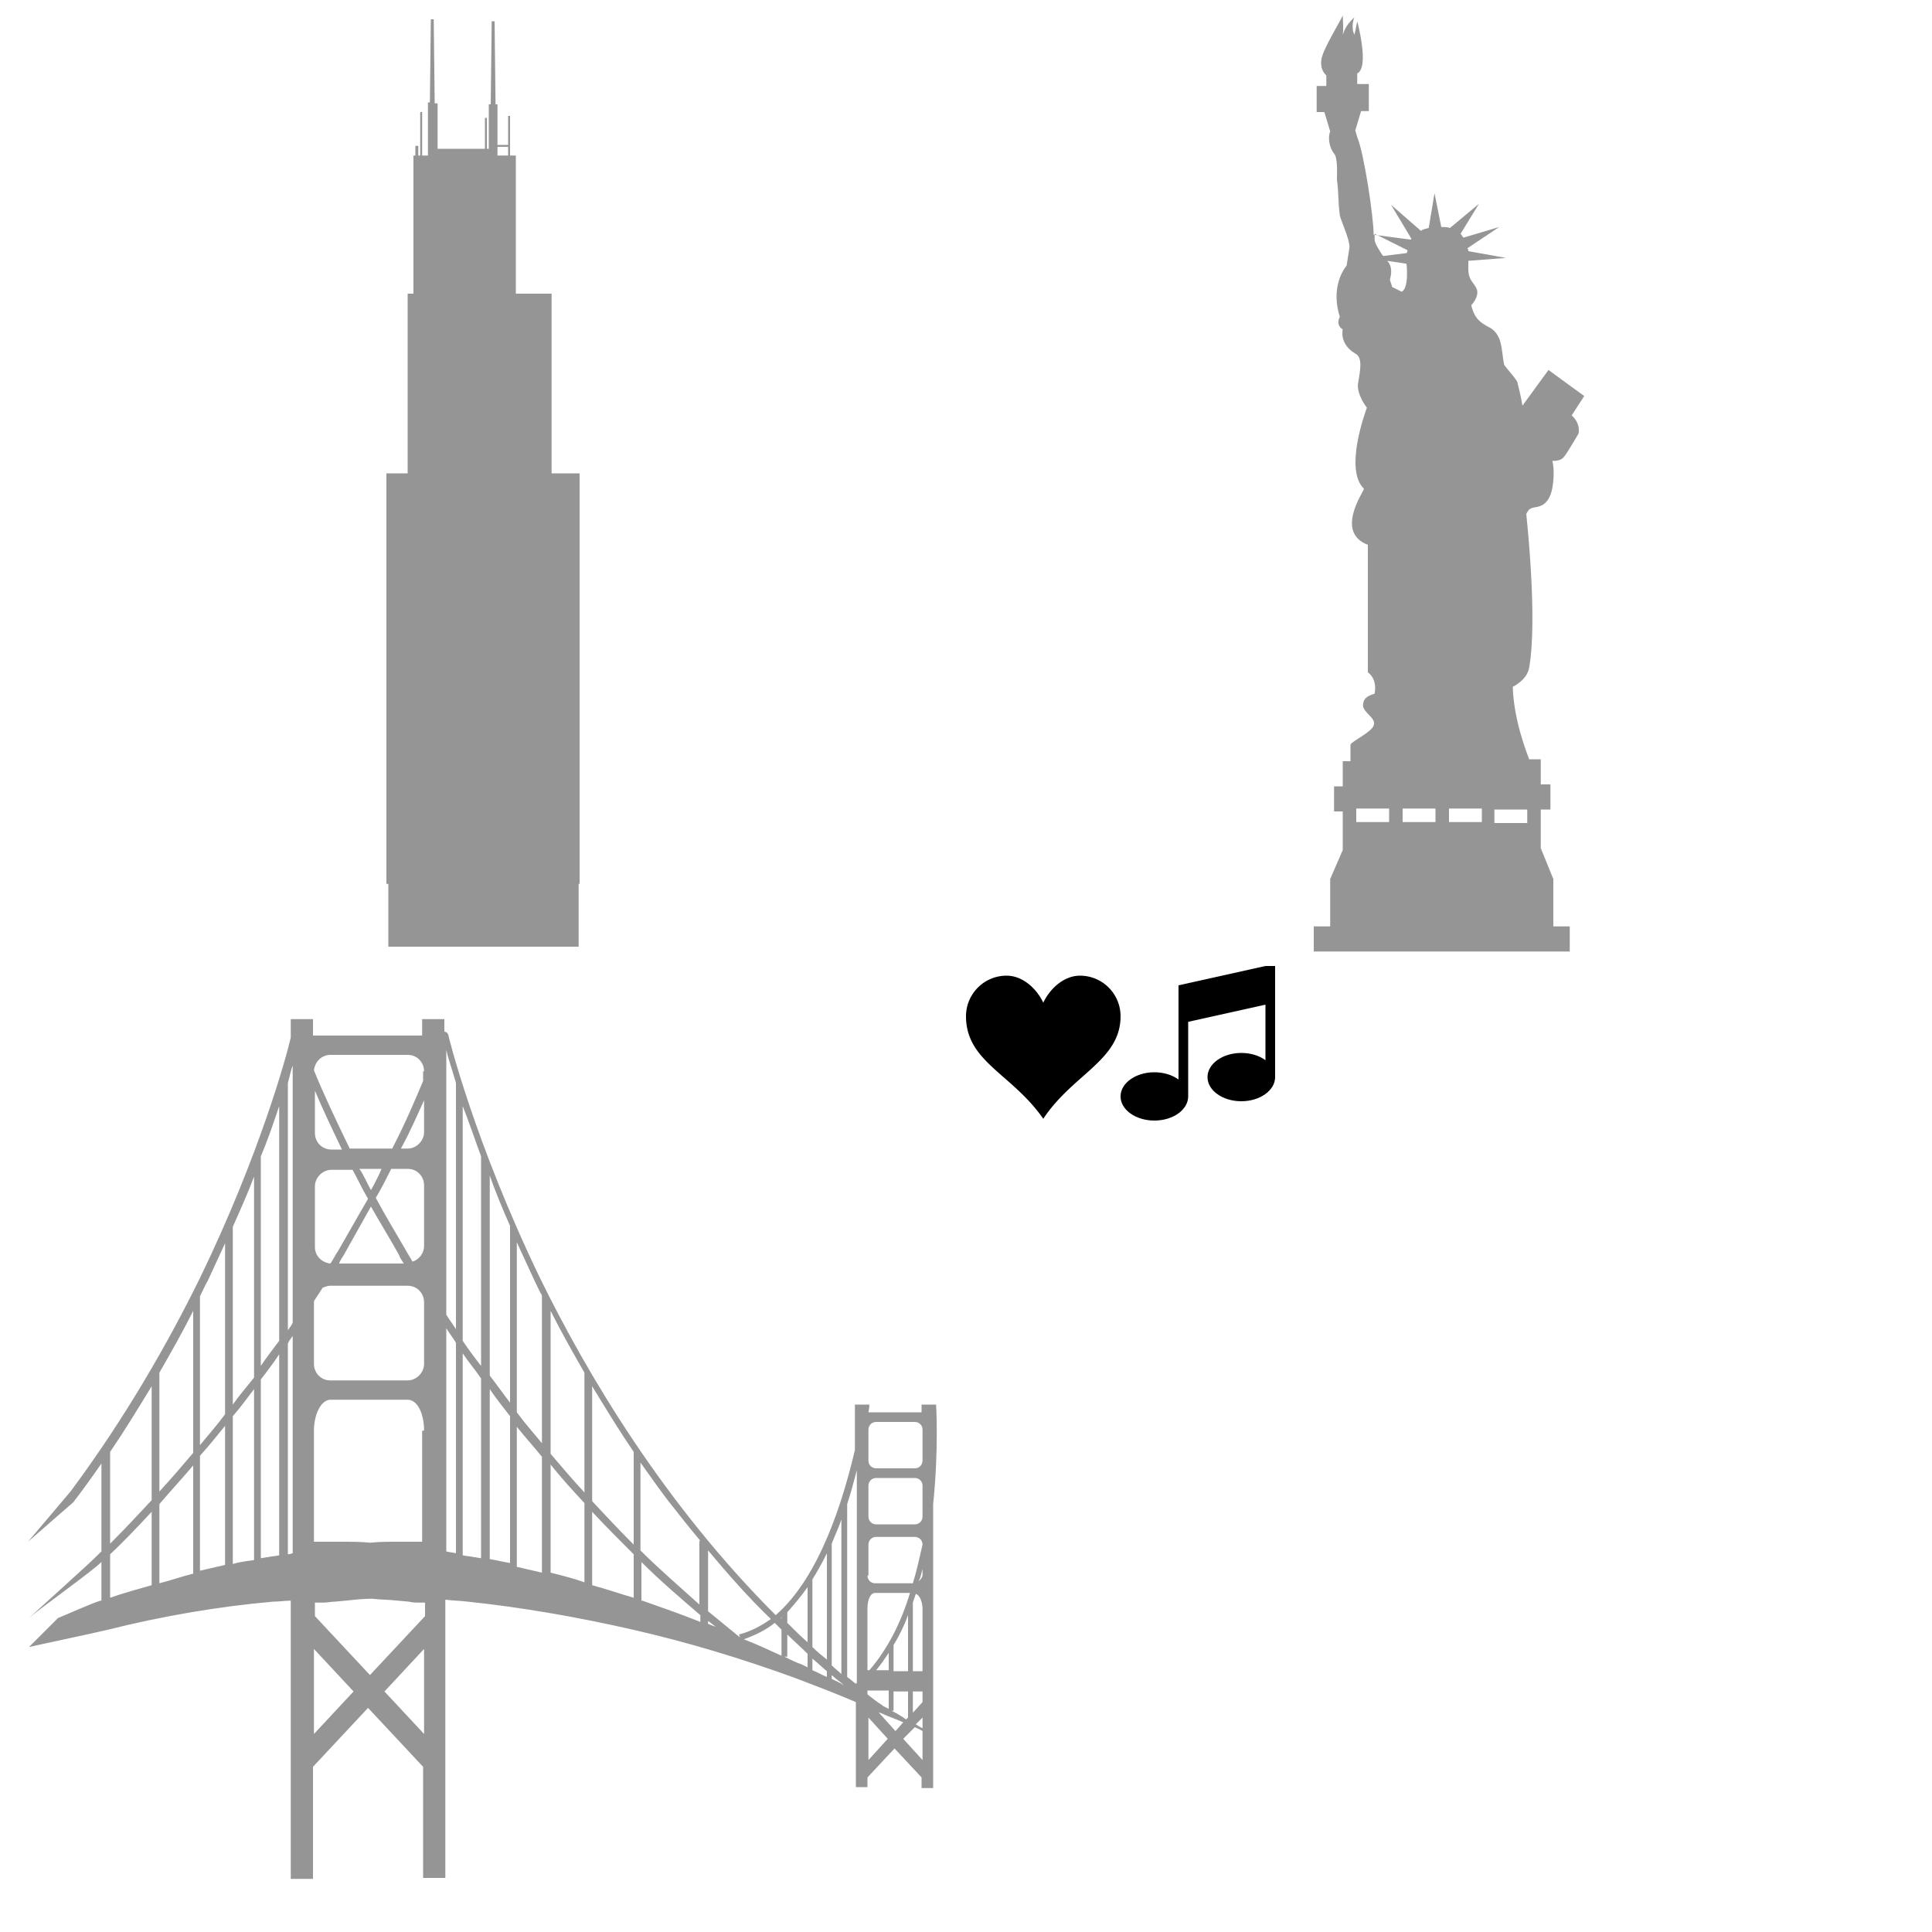 <?xml version="1.0" encoding="utf-8"?><!DOCTYPE svg PUBLIC "-//W3C//DTD SVG 1.1//EN" "http://www.w3.org/Graphics/SVG/1.1/DTD/svg11.dtd"><svg width="200" height="200" viewBox="0 0 200 200" xmlns="http://www.w3.org/2000/svg" xmlns:xlink="http://www.w3.org/1999/xlink"><view id="chicago" viewBox="0 0 100 100"/><svg viewBox="0 0 100 100" width="100" height="100"><path fill="#959595" d="M57.1 49V30.4h-3.7V16.1h-.6V12h-.2v3h-1.1v-4.2h-.2l-.1-8.6h-.3l-.1 8.6h-.2v4.6h-.2v-3.2h-.2v3.2h-4.9v-4.7H45L44.9 2h-.3l-.1 8.6h-.2v5.5h-.6v-4.5h-.2v4.5h-.2v-1H43v1h-.2v14.3h-.6V49H40v42.5h.2V98h19.7v-6.5h.1V49h-2.9zm-5.6-33.8h1.1v.9h-1.1v-.9z"/></svg><view id="heart" viewBox="100 100 16 16"/><svg width="16" height="16" viewBox="0 0 16 16" x="100" y="100"><path d="M11.8 1C10.118 1 8.67 2.368 8 3.797 7.33 2.367 5.884 1 4.2 1A4.202 4.202 0 0 0 0 5.2c0 4.716 4.76 5.953 8 10.616 3.066-4.634 8-6.05 8-10.616A4.2 4.2 0 0 0 11.8 1z"/></svg><view id="music" viewBox="116 100 16 16"/><svg width="16" height="16" viewBox="0 0 16 16" x="116" y="100"><path d="M15 0h1v11.5c0 1.38-1.567 2.5-3.5 2.5S9 12.88 9 11.5 10.567 9 12.5 9c.98 0 1.865.287 2.5.75V4L7 5.778V13.5C7 14.88 5.433 16 3.5 16S0 14.88 0 13.5 1.567 11 3.5 11c.98 0 1.865.287 2.5.75V2l9-2z"/></svg><view id="new_york" viewBox="100 0 100 100"/><svg viewBox="0 0 100 100" width="100" height="100" x="100"><path fill="#959595" d="M64 41l-3.7-2.7-2.7 3.7c-.2-1.3-.5-2.2-.5-2.4-.2-.5-1.4-1.7-1.4-1.9-.3-1.4-.1-3.2-1.7-3.9-1.1-.6-1.4-1.1-1.7-2.2 0 0 .8-.8.6-1.6-.3-.8-.9-.9-.9-2.2V27l3.9-.3L52 26c0-.1 0-.2-.1-.3l3.3-2.2-3.7 1.1c-.1-.1-.2-.3-.3-.4l1.9-3.1-3 2.5c-.3-.1-.5-.1-.9-.1l-.7-3.5-.6 3.6c-.3.1-.6.1-.8.3L44 21.2l2.1 3.5s0 .1-.1.1l-3.8-.5c0-1.8-1-8.5-1.7-10.1l-.2-.7.6-2h.8V8.7h-1.2V7.6c1.3-.6 0-5.4 0-5.4-.2 1.1-.3 1.4-.3 1.4-.4-.9 0-1.8 0-1.8-1.1 1-1.1 1.7-1.2 1.8.1-.3 0-2 0-2-.3.7-2 3.4-2.2 4.5-.2 1.2.5 1.7.5 1.7v1.1h-1v2.7h.8l.6 2c-.3.8 0 1.8.4 2.3.4.4.3 2.1.3 2.7.2 1.5.1 2.2.3 3.7.2.8 1 2.4 1 3.3l-.3 1.9c-.5.6-1.6 2.5-.7 5.3 0 0-.5.8.3 1.3 0 0-.4 1.5 1.3 2.5.8.4.5 1.8.3 3-.2.9.5 2.1.9 2.6-.1.3-2.4 6.4-.3 8.4-.1.4-3 4.5.4 5.8v13.2s1 .6.7 2.2c-.1.1-1.2.2-1.2 1.2 0 .8 1.4 1.3 1.1 2.1-.2.7-2.4 1.7-2.4 2v1.7H39v2.6h-.9V84h.9v4l-1.3 3v4.9H36v2.6h26.5v-2.6h-1.7V91l-1.3-3.2v-4h1v-2.6h-1v-2.6h-1.2c-.3-.8-1.6-4.1-1.7-7.5 0 0 1.5-.7 1.7-2 .9-5.1-.3-15.8-.3-15.9.2-.3.2-.6 1-.7.6-.1 1.4-.4 1.7-2 .3-1.7 0-2.8 0-2.8s.8.1 1.2-.4c.4-.5 1.5-2.4 1.5-2.4s.3-1-.7-1.9l1.3-2zM42.3 24.2l3.4 1.7c0 .1 0 .2-.1.3l-2.4.3-.1-.1c-.2-.3-.8-1.2-.8-1.6v-.6zm1.5 60.9h-3.4v-1.4h3.4v1.4zm.3-55.4c0-.2-.3-.8-.2-.8.1-.4.3-1.3-.3-1.9l2 .3s.3 2.5-.5 2.9l-1-.5zm4.5 55.4h-3.4v-1.4h3.4v1.4zm4.8 0H50v-1.4h3.4v1.4zm4.7-1.3v1.4h-3.4v-1.4h3.4z"/></svg><view id="san_franisico" viewBox="0 100 100 100"/><svg viewBox="0 0 100 100" width="100" height="100" y="100"><path fill="#959595" d="M89.8 77.8v4.4M73.3 67.8v.3m23.3-12.4V85.1h-1.2V84l-2.8-3-2.8 3v1h-1.2v-8.8c-2.1-.9-4.2-1.7-6.3-2.5-5.5-2-11.1-3.7-16.8-5-5.7-1.3-11.4-2.3-17.1-2.9-.8-.1-1.5-.1-2.3-.2v28.8h-2.3V82.9l-5.7-6.1-5.7 6.1v11.6h-2.3V65.7c-.6 0-1.2.1-1.8.1-5.7.5-11.5 1.5-17.1 2.9-1.2.3-6.9 1.5-8.2 1.8l3-3c1-.4 3.4-1.5 4.4-1.8h.1v-4c-1 1-6.5 4.9-7.5 5.8l4.4-4c1.1-1 2.1-1.9 3.1-2.9v-9.1c-.9 1.3-1.9 2.7-2.9 4-.1.1-4.6 4-4.7 4.1l4.4-5.2c5.8-7.8 10.2-15.6 13.4-22.1 6.2-12.8 9-23.1 9.4-24.9V5.5h2.3v1.7h11.3V5.5H46v1.3c.2 0 .3.1.4.3 0 .1 2.7 11.1 9.5 25.2 4.9 10 12.8 23.3 24.4 34.9 4.6-4 7-12 8.2-17.1v-4.7H90s0 .3-.1.8h5.5v-.8h1.5c0-.1.3 4.5-.3 10.3zm-80.9.8c-1.4 1.5-2.8 3-4.3 4.4v4.5c1.4-.5 2.9-.9 4.3-1.3v-7.6zm0-13c-1.4 2.3-2.8 4.6-4.3 6.8v9.5c1.5-1.5 2.9-3 4.3-4.5V43.5zm4.3 8.2c-1.1 1.3-2.3 2.6-3.5 4v8.2c1.2-.3 2.3-.7 3.5-1V51.7zm0-16c-1.1 2.2-2.3 4.3-3.5 6.4v12.3c1.2-1.3 2.4-2.7 3.5-4V35.7zm3.3 11.9c-.8 1-1.7 2.1-2.6 3.1v11.9c.9-.2 1.7-.4 2.6-.6V47.6zm0-18.9l-1.8 3.9c-.3.5-.5 1-.8 1.6v15.4c.9-1.1 1.8-2.1 2.6-3.2V28.7zm3 15.1c-.7.9-1.4 1.9-2.2 2.8v15.3c.7-.2 1.4-.3 2.2-.4V43.8zm0-22c-.6 1.6-1.4 3.4-2.2 5.2v18.4c.7-1 1.5-1.9 2.2-2.8V21.8zm2.6 18.4c-.6.9-1.2 1.7-1.9 2.6v18.5c.2 0 .5-.1.7-.1.4-.1.8-.1 1.2-.2V40.2zm0-25.7c-.5 1.5-1.1 3.3-1.9 5.2v21.7c.6-.9 1.3-1.8 1.9-2.6V14.5zm1.4 23.8c-.2.3-.4.5-.5.8v21.8c.2 0 .4-.1.5-.1V38.3zm0-28c-.2.5-.3 1.1-.5 1.8v25.6c.2-.3.4-.5.5-.8V10.3zm2.3 7c0 .9.7 1.7 1.7 1.7h1.1c-1.1-2.3-2.1-4.4-2.8-6.1v4.4zm0 11.8c0 .9.7 1.6 1.6 1.7.3-.4.5-.9.8-1.3 1.1-1.9 2.1-3.7 3.1-5.4-.6-1-1.1-2.1-1.6-3h-2.2c-.9 0-1.7.8-1.7 1.7v6.3zm5.8-5.9c.4-.7.8-1.5 1.1-2.2h-2.3c.5.7.8 1.5 1.2 2.2zm0 1.7c-.9 1.6-1.8 3.2-2.8 5-.2.3-.4.6-.5.9h6.7c-.2-.3-.4-.6-.5-.9-1-1.8-2-3.4-2.9-5zm-1.8 50.2l-4.1-4.4v8.8l4.1-4.4zm7.3-4.4l-4.1 4.4 4.1 4.4v-8.8zm0-4.8h-.4c-.4 0-.8 0-1.2-.1l-1.1-.1c-.9-.1-1.8-.1-2.7-.2-.9 0-1.8.1-2.7.2l-1.1.1c-.4 0-.8.1-1.2.1h-.9v1.4l5.7 6.1 5.7-6.1v-1.4zm0-17.8c0-1.8-.7-3.2-1.7-3.2h-8c-.9 0-1.7 1.4-1.7 3.2v11.5H35.4c1 0 2 0 2.9.1 1-.1 1.9-.1 2.9-.1h2.5V48.1zm0-13.3c0-.9-.7-1.7-1.7-1.7h-8c-.3 0-.5.1-.8.2-.3.5-.6.9-.9 1.4v6.5c0 .9.7 1.7 1.7 1.7h8c.9 0 1.7-.8 1.7-1.7v-6.4zm0-12.1c0-.9-.7-1.7-1.7-1.7h-1.7c-.5 1-1 2-1.6 3 .9 1.7 2 3.5 3.1 5.4.2.4.5.8.7 1.2.7-.2 1.2-.9 1.2-1.6v-6.3zm0-8.8c-.7 1.5-1.4 3.2-2.4 5h.7c.9 0 1.7-.8 1.7-1.7v-3.3zm0-3c0-.9-.7-1.7-1.7-1.7h-8c-.9 0-1.6.7-1.7 1.6.8 2 2.1 4.8 3.7 8.1h4.4c1.4-2.7 2.4-5.1 3.2-7v-1zM47.2 39c-.3-.5-.7-1-1-1.5v23.1c.3.1.7.1 1 .2V39zm0-26.9c-.4-1.4-.8-2.5-1-3.4V36.1c.3.5.7 1 1 1.5V12.1zm2.6 30.6c-.6-.9-1.3-1.7-1.9-2.6V61c.4.1.8.1 1.2.2.2 0 .5.1.7.1V42.7zm0-23c-.7-1.9-1.3-3.7-1.9-5.2v24.3c.6.9 1.2 1.7 1.9 2.6V19.7zm3 26.9c-.7-.9-1.5-1.9-2.1-2.8v17.6c.7.1 1.4.3 2.1.4V46.6zm0-19.7c-.8-1.8-1.5-3.5-2.1-5.2v20.7c.7.9 1.4 1.9 2.1 2.8V26.9zm3.3 23.9c-.9-1.1-1.8-2.1-2.6-3.1v14.5c.9.2 1.7.4 2.6.6v-12zm0-16.7c-.3-.5-.5-1-.8-1.6l-1.8-3.9v17.6c.8 1.1 1.7 2.1 2.6 3.2V34.1zm4.4 21.5c-1.2-1.3-2.4-2.6-3.5-4v11.2c1.2.3 2.4.6 3.5 1v-8.2zm0-13.5c-1.2-2.1-2.4-4.2-3.5-6.4v14.8c1.1 1.3 2.3 2.7 3.5 4V42.1zm5.1 18.8c-1.5-1.5-2.9-2.9-4.3-4.4v7.6c1.5.4 2.9.9 4.3 1.3v-4.5zm0-10.6c-1.5-2.2-2.9-4.5-4.3-6.8v11.9c1.4 1.5 2.8 3 4.3 4.5v-9.6zm20.5 22.1c.3.3.7.6 1 .9v-16c-.3.9-.7 1.7-1 2.5v12.6zm-13.6-5.2c-2.1-1.8-4.2-3.6-6.1-5.5v4h.1c2 .7 4 1.4 6 2.2v-.7zm0-7.7c-1.1-1.3-2.2-2.7-3.3-4.1-1-1.3-1.9-2.6-2.9-4v9.1c1.9 1.9 4 3.7 6.1 5.6v-6.6zm1.6 8.9c-.3-.2-.5-.4-.8-.6v.3c.2.1.5.2.8.3zm2.5 1.1l-.1-.3c1.2-.3 2.3-.9 3.3-1.6-2.3-2.2-4.4-4.6-6.5-7.1v6.3l3.3 2.7zm4.3-.8l-.7-.7c-1 .8-2.1 1.3-3.2 1.7 1.3.5 2.6 1.1 3.9 1.7v-2.7zm0-1.3s-.1 0 0 0c-.1.1 0 .1 0 .2v-.2zm2.7 3.8c-.7-.7-1.4-1.3-2.1-2v2.3h-.3c.6.3 1.2.6 1.8.8l.6.3v-1.4zm0-6.9c-.7 1-1.4 1.8-2.1 2.6V68c.7.7 1.4 1.4 2.1 2v-5.7zm2 8.7c-.5-.4-1-.9-1.5-1.3v1.2c.5.2 1 .5 1.5.7V73zm0-12.2c-.5 1-1 1.9-1.5 2.7v7c.5.5 1 .9 1.5 1.3v-11zm1.8 13.7c-.4-.4-.9-.7-1.3-1.1v.4c.4.2.9.4 1.3.7zm1.3-22.3c-.3 1.1-.6 2.3-1 3.5v17.9c.3.2.6.5.9.7l.1-.1v-22zm1.1 10.9c0 .5.4.8.8.8h3.9c.4-1.3.7-2.7 1-4 0-.5-.4-.8-.8-.8h-4c-.5 0-.8.4-.8.8v3.2zm0 9.8h.2c1.9-2.2 3.3-5 4.2-8h-3.6c-.5 0-.8.7-.8 1.6v6.4zm4.2 0v-5.7c-.4 1.1-.9 2.1-1.5 3.1V73H94zm-1.5 2.2v2h-.2c.6.3 1.1.6 1.5.9l.2-.2v-2.7h-1.5zm-.5-2.2v-1.8c-.4.6-.8 1.2-1.3 1.8H92zm-2.2 2.2v.3c.5.4 1 .8 1.5 1.1l.1.1.6.3V75h-2.2zm2.1 4.9l-2-2.2v4.4l2-2.2zm.8-.8l.8-.9c-.6-.3-1.3-.5-2.4-1-.1 0-.1 0-.2-.1m4.6 2c-.3-.2-.6-.3-.8-.4L93.5 80l2 2.2v-3zm0-1.4l-.7.7c.2.1.4.3.7.4v-1.1zm0-2.7h-1v2.2l1-1.1v-1.1zm0-8.5c0-.8-.3-1.5-.7-1.6l-.3.9V73h1V66.6zm0-4.2c-.1.4-.2.9-.4 1.3.2-.2.4-.4.4-.7v-.6zm0-8.6c0-.5-.4-.8-.8-.8h-4c-.5 0-.8.4-.8.8V57c0 .5.4.8.8.8h4c.5 0 .8-.4.8-.8v-3.2zm0-5.8c0-.5-.4-.8-.8-.8h-4c-.5 0-.8.4-.8.8v3.2c0 .5.4.8.8.8h4c.5 0 .8-.4.8-.8V48z"/></svg></svg>